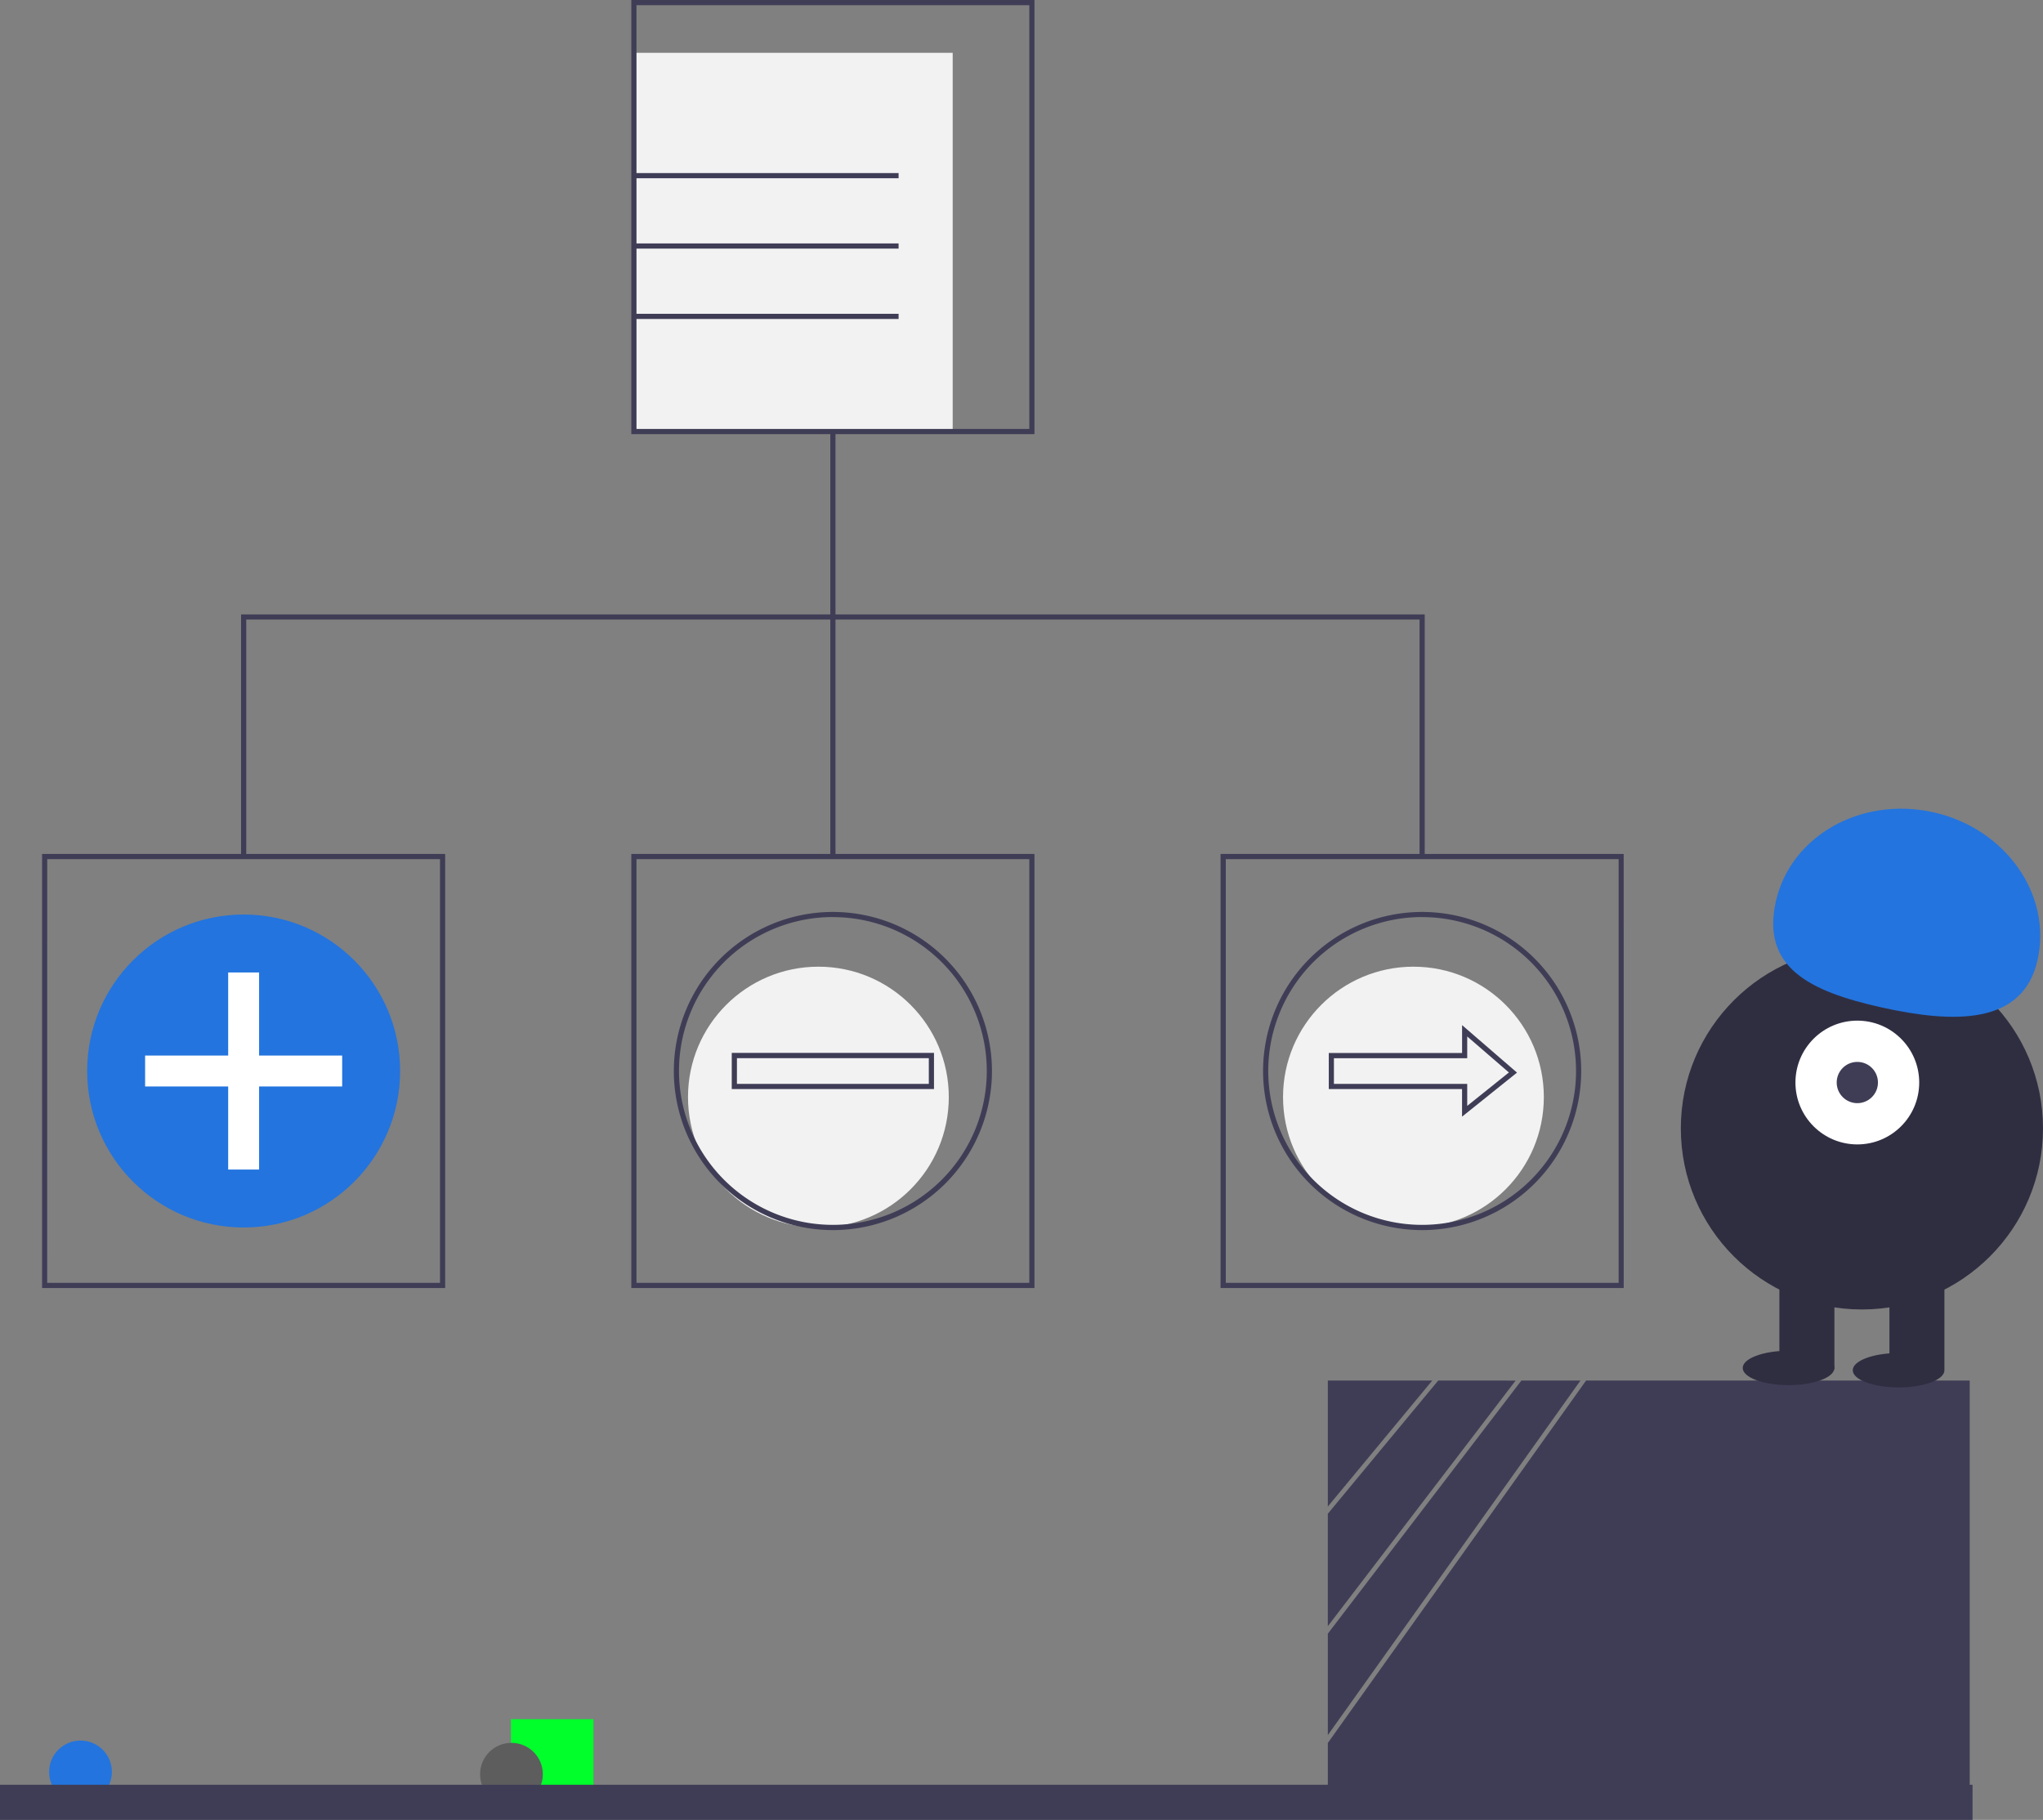 <svg xmlns="http://www.w3.org/2000/svg" width="116.172" height="103.481" viewBox="0 0 116.172 103.481"><rect x="0" y="0" width="116.172" height="103.481" fill="#808080" stroke="none"/><g transform="translate(1279.192 -2268)"><circle cx="1.784" cy="1.784" r="1.784" transform="translate(-1276.398 2366.969)" fill="#2374de"/><rect width="4.692" height="4.692" transform="translate(-1250.137 2365.752)" fill="#00ff2b"/><circle cx="1.784" cy="1.784" r="1.784" transform="translate(-1251.893 2367.1)" fill="#5d5d5d"/><line x2="112.166" transform="translate(-1279.192 2370.481)" fill="none" stroke="#3f3d56" stroke-miterlimit="10" stroke-width="2"/><g transform="translate(-1276.8 2268)"><circle cx="7.415" cy="7.415" r="7.415" transform="translate(70.566 54.966)" fill="#f2f2f2"/><circle cx="7.415" cy="7.415" r="7.415" transform="translate(36.73 54.966)" fill="#f2f2f2"/><rect width="18.127" height="21.532" transform="translate(33.654 3.003)" fill="#f2f2f2"/><path d="M671.564,65.649H648.639V40.966h22.925Zm-22.631-.294H671.27V41.26H648.933Z" transform="translate(-615.132 -40.966)" fill="#3f3d56"/><path d="M671.564,438.177H648.639V413.495h22.925Zm-22.631-.294H671.27V413.789H648.933Z" transform="translate(-615.132 -364.938)" fill="#3f3d56"/><path d="M414.5,438.177H391.578V413.495H414.5Zm-22.631-.294h22.337V413.789H391.872Z" transform="translate(-391.578 -364.938)" fill="#3f3d56"/><path d="M928.626,438.177H905.7V413.495h22.925ZM906,437.883h22.337V413.789H906Z" transform="translate(-838.688 -364.938)" fill="#3f3d56"/><rect width="0.294" height="24.169" transform="translate(44.822 24.535)" fill="#3f3d56"/><path d="M427.273,281.787h-.294V268.312H360.26v13.475h-.294V268.018h67.307Z" transform="translate(-348.651 -233.083)" fill="#3f3d56"/><rect width="15.051" height="0.294" transform="translate(33.654 9.841)" fill="#3f3d56"/><rect width="15.051" height="0.294" transform="translate(33.654 13.842)" fill="#3f3d56"/><rect width="15.051" height="0.294" transform="translate(33.654 17.843)" fill="#3f3d56"/><circle cx="8.898" cy="8.898" r="8.898" transform="translate(2.564 52)" fill="#2374de"/><path d="M329.315,428.949h-4.724v-4.724h-1.758v4.724h-4.724v1.758h4.724v4.724h1.758v-4.724h4.724Z" transform="translate(-312.25 -368.93)" fill="#fff"/><path d="M676.227,456.871a9.045,9.045,0,1,1,9.045-9.045A9.045,9.045,0,0,1,676.227,456.871Zm0-17.8a8.751,8.751,0,1,0,8.751,8.751A8.751,8.751,0,0,0,676.227,439.074Z" transform="translate(-631.258 -386.927)" fill="#3f3d56"/><path d="M703.965,502.357h-11.5V500.3h11.5Zm-11.206-.294h10.912V500.6H692.76Z" transform="translate(-653.247 -440.433)" fill="#3f3d56"/><path d="M933.289,456.871a9.045,9.045,0,1,1,9.045-9.045,9.045,9.045,0,0,1-9.045,9.045Zm0-17.8a8.751,8.751,0,1,0,8.751,8.751A8.752,8.752,0,0,0,933.289,439.074Z" transform="translate(-854.813 -386.927)" fill="#3f3d56"/><path d="M960.478,493.359v-1.569H952.9v-2.052h7.58v-1.584l3.123,2.7Zm-7.286-1.863h7.58v1.25l2.37-1.9-2.37-2.047v1.236h-7.58Z" transform="translate(-879.733 -429.865)" fill="#3f3d56"/><path d="M574.079,510.235l-11.006,14.392v5.768l14.365-20.16Z" transform="translate(-489.96 -431.737)" fill="#3f3d56"/><path d="M569.35,510.235l-6.277,7.575V524.2l10.678-13.963Z" transform="translate(-489.96 -431.737)" fill="#3f3d56"/><path d="M569.011,510.235h-5.938V517.4Z" transform="translate(-489.96 -431.737)" fill="#3f3d56"/><path d="M577.758,510.235l-14.685,20.609v3.505h36.5V510.235Z" transform="translate(-489.96 -431.737)" fill="#3f3d56"/><circle cx="10.297" cy="10.297" r="10.297" transform="translate(93.186 53.863)" fill="#2f2e41"/><rect width="3.128" height="5.605" transform="translate(108.175 77.846) rotate(180)" fill="#2f2e41"/><rect width="3.128" height="5.605" transform="translate(101.919 77.846) rotate(180)" fill="#2f2e41"/><ellipse cx="2.607" cy="0.978" rx="2.607" ry="0.978" transform="translate(102.962 76.934)" fill="#2f2e41"/><ellipse cx="2.607" cy="0.978" rx="2.607" ry="0.978" transform="translate(96.705 76.804)" fill="#2f2e41"/><circle cx="3.519" cy="3.519" r="3.519" transform="translate(99.703 58.034)" fill="#fff"/><circle cx="1.173" cy="1.173" r="1.173" transform="translate(102.049 60.38)" fill="#3f3d56"/><path d="M934.368,376.007c.831-3.724-1.826-7.486-5.936-8.4s-8.116,1.357-8.947,5.081,1.892,5.1,6,6.015S933.537,379.731,934.368,376.007Z" transform="translate(-820.897 -321.423)" fill="#2374de"/></g></g></svg>